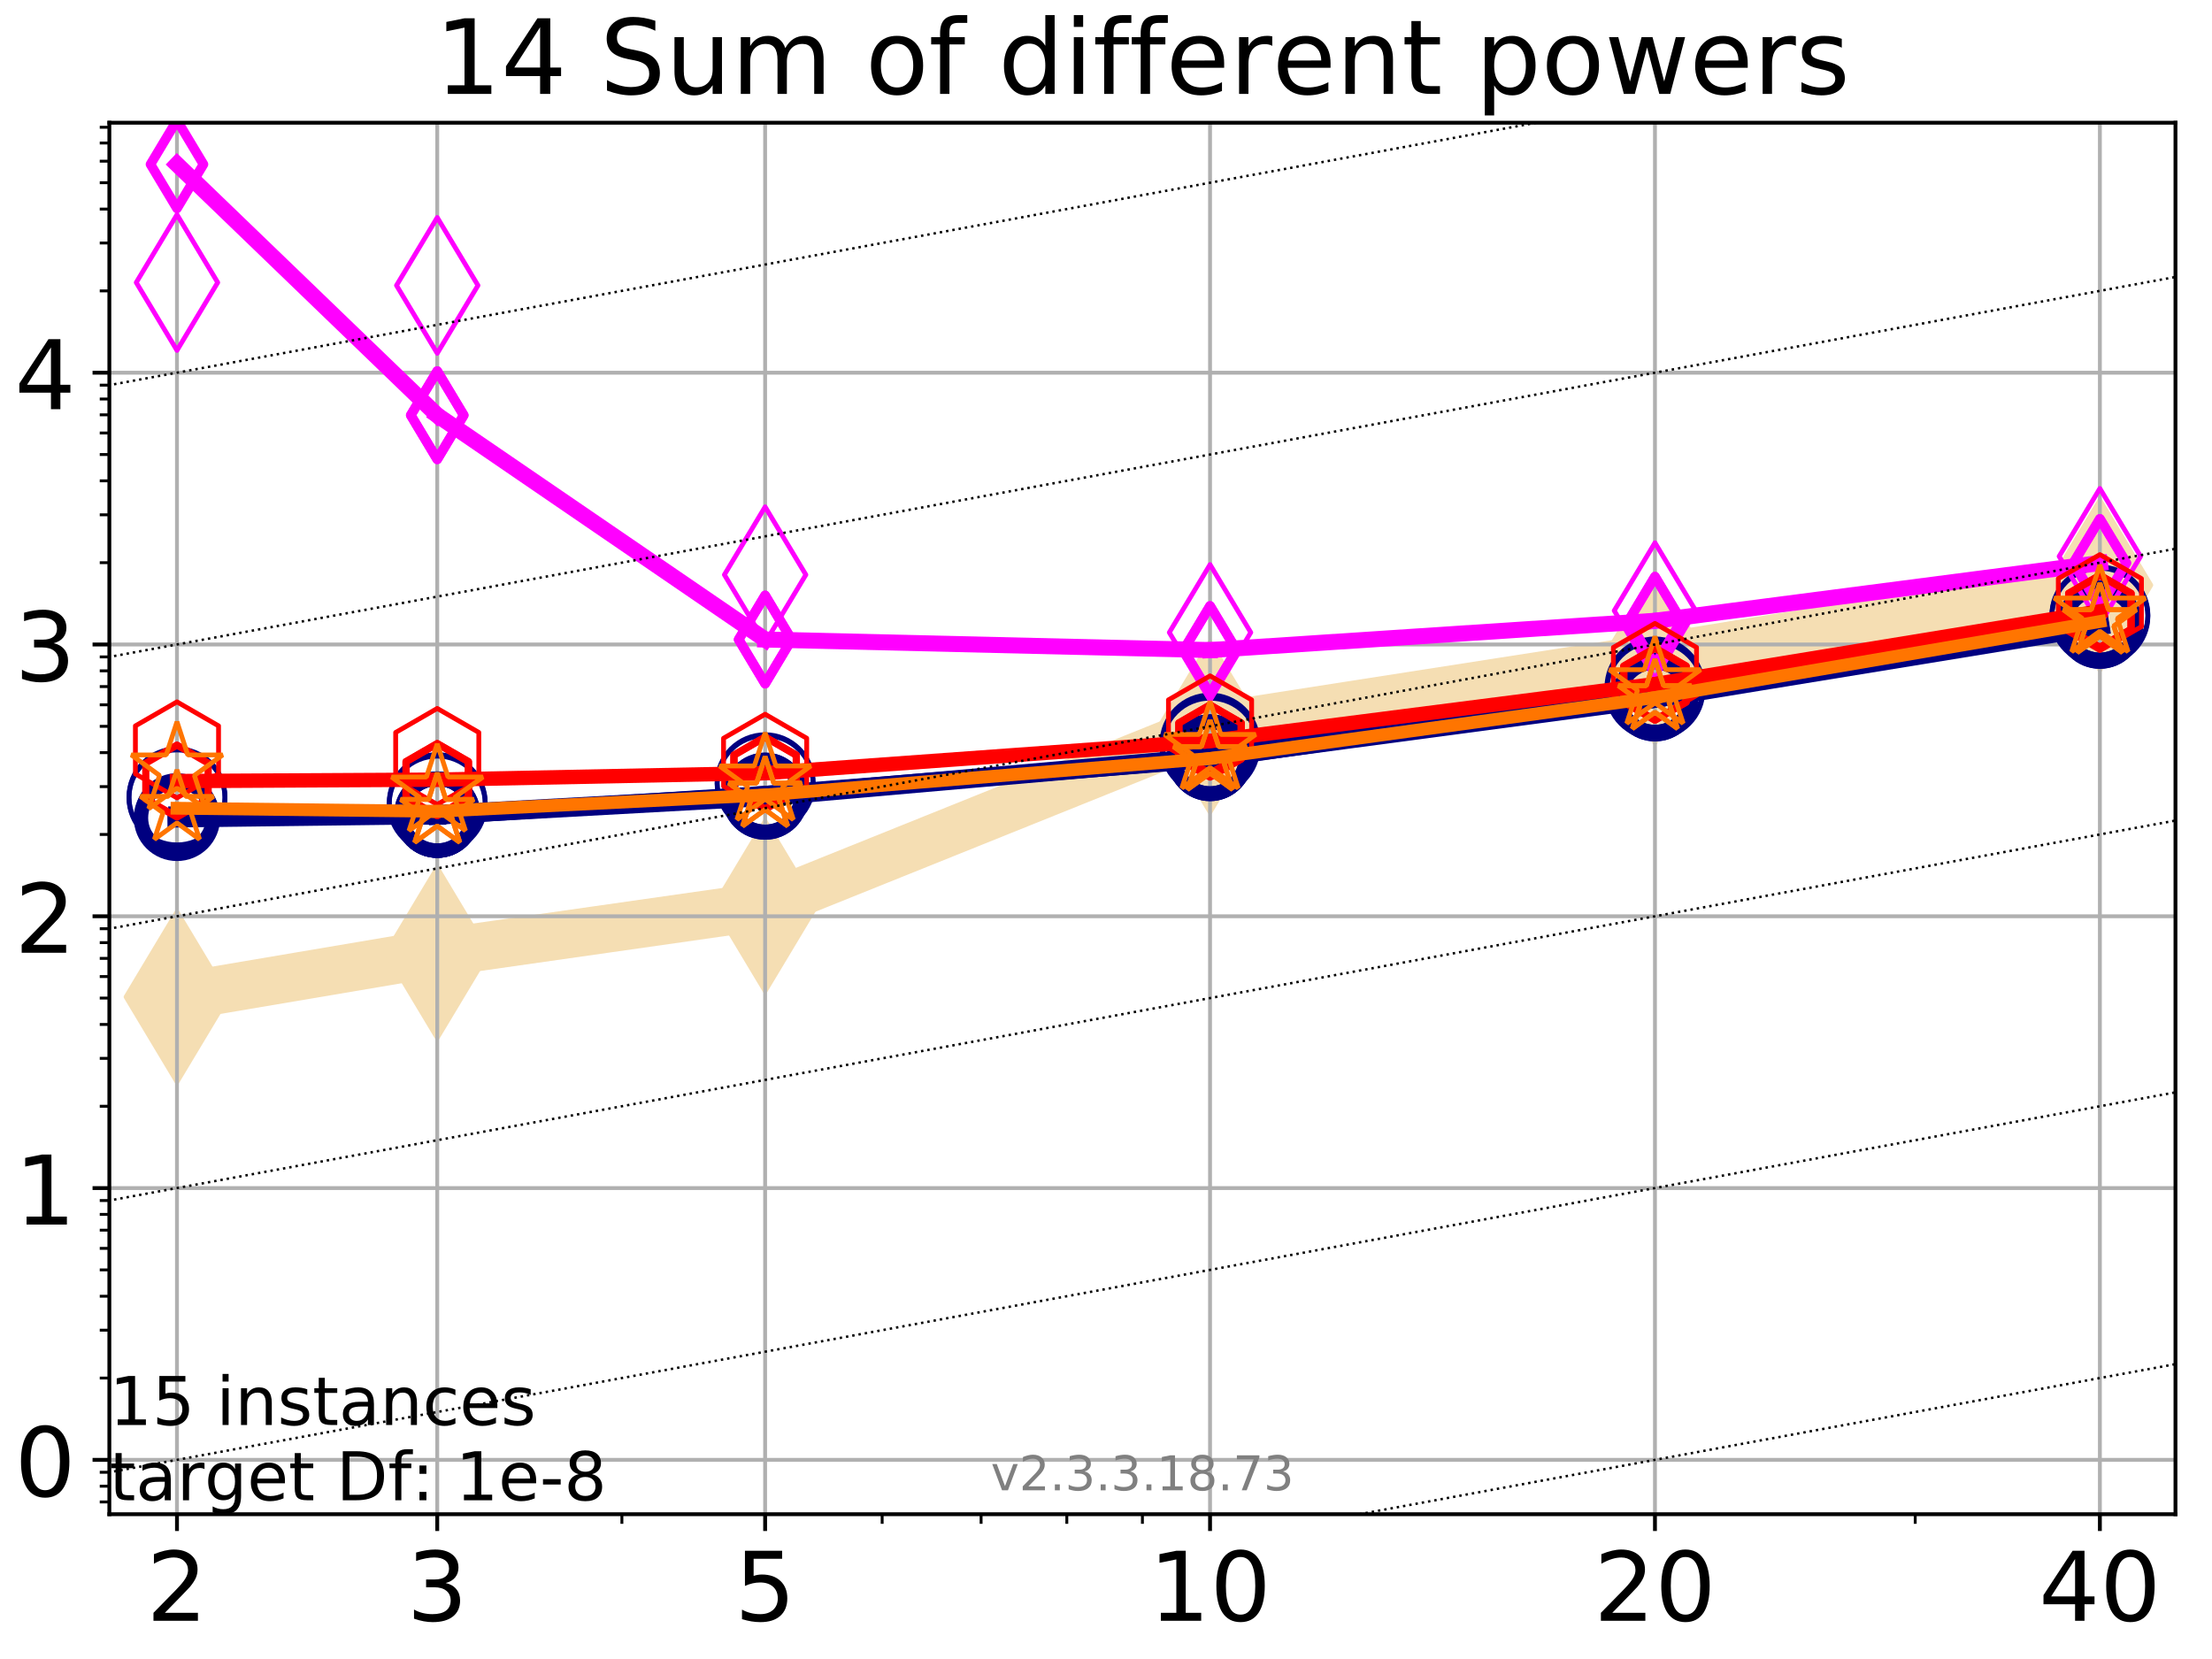 <?xml version="1.0" encoding="utf-8" standalone="no"?>
<!DOCTYPE svg PUBLIC "-//W3C//DTD SVG 1.1//EN"
  "http://www.w3.org/Graphics/SVG/1.1/DTD/svg11.dtd">
<!-- Created with matplotlib (https://matplotlib.org/) -->
<svg height="345.6pt" version="1.1" viewBox="0 0 460.8 345.6" width="460.8pt" xmlns="http://www.w3.org/2000/svg" xmlns:xlink="http://www.w3.org/1999/xlink">
 <defs>
  <style type="text/css">
*{stroke-linecap:butt;stroke-linejoin:round;}
  </style>
 </defs>
 <g id="figure_1">
  <g id="patch_1">
   <path d="M 0 345.6 
L 460.8 345.6 
L 460.8 0 
L 0 0 
z
" style="fill:#ffffff;"/>
  </g>
  <g id="axes_1">
   <g id="patch_2">
    <path d="M 22.78 315.44 
L 453.192 315.44 
L 453.192 25.56 
L 22.78 25.56 
z
" style="fill:#ffffff;"/>
   </g>
   <g id="line2d_1">
    <path clip-path="url(#p50cc700bf5)" d="M 36.868 207.677 
L 91.085 198.504 
L 159.39 188.759 
L 252.074 151.47 
L 344.758 137.028 
L 437.443 121.896 
" style="fill:none;stroke:#f5deb3;stroke-linecap:square;stroke-width:10;"/>
    <defs>
     <path d="M -0 17.678 
L 10.607 0 
L 0 -17.678 
L -10.607 -0 
z
" id="mb5bc9624ff" style="stroke:#f5deb3;stroke-linejoin:miter;"/>
    </defs>
    <g clip-path="url(#p50cc700bf5)">
     <use style="fill:#f5deb3;stroke:#f5deb3;stroke-linejoin:miter;" x="36.868" xlink:href="#mb5bc9624ff" y="207.677"/>
     <use style="fill:#f5deb3;stroke:#f5deb3;stroke-linejoin:miter;" x="91.085" xlink:href="#mb5bc9624ff" y="198.504"/>
     <use style="fill:#f5deb3;stroke:#f5deb3;stroke-linejoin:miter;" x="159.39" xlink:href="#mb5bc9624ff" y="188.759"/>
     <use style="fill:#f5deb3;stroke:#f5deb3;stroke-linejoin:miter;" x="252.074" xlink:href="#mb5bc9624ff" y="151.47"/>
     <use style="fill:#f5deb3;stroke:#f5deb3;stroke-linejoin:miter;" x="344.758" xlink:href="#mb5bc9624ff" y="137.028"/>
     <use style="fill:#f5deb3;stroke:#f5deb3;stroke-linejoin:miter;" x="437.443" xlink:href="#mb5bc9624ff" y="121.896"/>
    </g>
   </g>
   <g id="matplotlib.axis_1">
    <g id="xtick_1">
     <g id="line2d_2">
      <path clip-path="url(#p50cc700bf5)" d="M 36.868 315.44 
L 36.868 25.56 
" style="fill:none;stroke:#b0b0b0;stroke-linecap:square;stroke-width:0.8;"/>
     </g>
     <g id="line2d_3">
      <defs>
       <path d="M 0 0 
L 0 3.5 
" id="mca347fde89" style="stroke:#000000;stroke-width:0.8;"/>
      </defs>
      <g>
       <use style="stroke:#000000;stroke-width:0.8;" x="36.868" xlink:href="#mca347fde89" y="315.44"/>
      </g>
     </g>
     <g id="text_1">
      <!-- 2 -->
      <defs>
       <path d="M 19.188 8.297 
L 53.609 8.297 
L 53.609 0 
L 7.328 0 
L 7.328 8.297 
Q 12.938 14.109 22.625 23.891 
Q 32.328 33.688 34.812 36.531 
Q 39.547 41.844 41.422 45.531 
Q 43.312 49.219 43.312 52.781 
Q 43.312 58.594 39.234 62.25 
Q 35.156 65.922 28.609 65.922 
Q 23.969 65.922 18.812 64.312 
Q 13.672 62.703 7.812 59.422 
L 7.812 69.391 
Q 13.766 71.781 18.938 73 
Q 24.125 74.219 28.422 74.219 
Q 39.75 74.219 46.484 68.547 
Q 53.219 62.891 53.219 53.422 
Q 53.219 48.922 51.531 44.891 
Q 49.859 40.875 45.406 35.406 
Q 44.188 33.984 37.641 27.219 
Q 31.109 20.453 19.188 8.297 
z
" id="DejaVuSans-50"/>
      </defs>
      <g transform="translate(30.506 337.637)scale(0.2 -0.2)">
       <use xlink:href="#DejaVuSans-50"/>
      </g>
     </g>
    </g>
    <g id="xtick_2">
     <g id="line2d_4">
      <path clip-path="url(#p50cc700bf5)" d="M 91.085 315.44 
L 91.085 25.56 
" style="fill:none;stroke:#b0b0b0;stroke-linecap:square;stroke-width:0.8;"/>
     </g>
     <g id="line2d_5">
      <g>
       <use style="stroke:#000000;stroke-width:0.8;" x="91.085" xlink:href="#mca347fde89" y="315.44"/>
      </g>
     </g>
     <g id="text_2">
      <!-- 3 -->
      <defs>
       <path d="M 40.578 39.312 
Q 47.656 37.797 51.625 33 
Q 55.609 28.219 55.609 21.188 
Q 55.609 10.406 48.188 4.484 
Q 40.766 -1.422 27.094 -1.422 
Q 22.516 -1.422 17.656 -0.516 
Q 12.797 0.391 7.625 2.203 
L 7.625 11.719 
Q 11.719 9.328 16.594 8.109 
Q 21.484 6.891 26.812 6.891 
Q 36.078 6.891 40.938 10.547 
Q 45.797 14.203 45.797 21.188 
Q 45.797 27.641 41.281 31.266 
Q 36.766 34.906 28.719 34.906 
L 20.219 34.906 
L 20.219 43.016 
L 29.109 43.016 
Q 36.375 43.016 40.234 45.922 
Q 44.094 48.828 44.094 54.297 
Q 44.094 59.906 40.109 62.906 
Q 36.141 65.922 28.719 65.922 
Q 24.656 65.922 20.016 65.031 
Q 15.375 64.156 9.812 62.312 
L 9.812 71.094 
Q 15.438 72.656 20.344 73.438 
Q 25.25 74.219 29.594 74.219 
Q 40.828 74.219 47.359 69.109 
Q 53.906 64.016 53.906 55.328 
Q 53.906 49.266 50.438 45.094 
Q 46.969 40.922 40.578 39.312 
z
" id="DejaVuSans-51"/>
      </defs>
      <g transform="translate(84.723 337.637)scale(0.2 -0.2)">
       <use xlink:href="#DejaVuSans-51"/>
      </g>
     </g>
    </g>
    <g id="xtick_3">
     <g id="line2d_6">
      <path clip-path="url(#p50cc700bf5)" d="M 159.39 315.44 
L 159.39 25.56 
" style="fill:none;stroke:#b0b0b0;stroke-linecap:square;stroke-width:0.8;"/>
     </g>
     <g id="line2d_7">
      <g>
       <use style="stroke:#000000;stroke-width:0.8;" x="159.39" xlink:href="#mca347fde89" y="315.44"/>
      </g>
     </g>
     <g id="text_3">
      <!-- 5 -->
      <defs>
       <path d="M 10.797 72.906 
L 49.516 72.906 
L 49.516 64.594 
L 19.828 64.594 
L 19.828 46.734 
Q 21.969 47.469 24.109 47.828 
Q 26.266 48.188 28.422 48.188 
Q 40.625 48.188 47.75 41.5 
Q 54.891 34.812 54.891 23.391 
Q 54.891 11.625 47.562 5.094 
Q 40.234 -1.422 26.906 -1.422 
Q 22.312 -1.422 17.547 -0.641 
Q 12.797 0.141 7.719 1.703 
L 7.719 11.625 
Q 12.109 9.234 16.797 8.062 
Q 21.484 6.891 26.703 6.891 
Q 35.156 6.891 40.078 11.328 
Q 45.016 15.766 45.016 23.391 
Q 45.016 31 40.078 35.438 
Q 35.156 39.891 26.703 39.891 
Q 22.75 39.891 18.812 39.016 
Q 14.891 38.141 10.797 36.281 
z
" id="DejaVuSans-53"/>
      </defs>
      <g transform="translate(153.028 337.637)scale(0.2 -0.2)">
       <use xlink:href="#DejaVuSans-53"/>
      </g>
     </g>
    </g>
    <g id="xtick_4">
     <g id="line2d_8">
      <path clip-path="url(#p50cc700bf5)" d="M 252.074 315.44 
L 252.074 25.56 
" style="fill:none;stroke:#b0b0b0;stroke-linecap:square;stroke-width:0.8;"/>
     </g>
     <g id="line2d_9">
      <g>
       <use style="stroke:#000000;stroke-width:0.8;" x="252.074" xlink:href="#mca347fde89" y="315.44"/>
      </g>
     </g>
     <g id="text_4">
      <!-- 10 -->
      <defs>
       <path d="M 12.406 8.297 
L 28.516 8.297 
L 28.516 63.922 
L 10.984 60.406 
L 10.984 69.391 
L 28.422 72.906 
L 38.281 72.906 
L 38.281 8.297 
L 54.391 8.297 
L 54.391 0 
L 12.406 0 
z
" id="DejaVuSans-49"/>
       <path d="M 31.781 66.406 
Q 24.172 66.406 20.328 58.906 
Q 16.5 51.422 16.5 36.375 
Q 16.5 21.391 20.328 13.891 
Q 24.172 6.391 31.781 6.391 
Q 39.453 6.391 43.281 13.891 
Q 47.125 21.391 47.125 36.375 
Q 47.125 51.422 43.281 58.906 
Q 39.453 66.406 31.781 66.406 
z
M 31.781 74.219 
Q 44.047 74.219 50.516 64.516 
Q 56.984 54.828 56.984 36.375 
Q 56.984 17.969 50.516 8.266 
Q 44.047 -1.422 31.781 -1.422 
Q 19.531 -1.422 13.062 8.266 
Q 6.594 17.969 6.594 36.375 
Q 6.594 54.828 13.062 64.516 
Q 19.531 74.219 31.781 74.219 
z
" id="DejaVuSans-48"/>
      </defs>
      <g transform="translate(239.349 337.637)scale(0.2 -0.2)">
       <use xlink:href="#DejaVuSans-49"/>
       <use x="63.623" xlink:href="#DejaVuSans-48"/>
      </g>
     </g>
    </g>
    <g id="xtick_5">
     <g id="line2d_10">
      <path clip-path="url(#p50cc700bf5)" d="M 344.758 315.44 
L 344.758 25.56 
" style="fill:none;stroke:#b0b0b0;stroke-linecap:square;stroke-width:0.8;"/>
     </g>
     <g id="line2d_11">
      <g>
       <use style="stroke:#000000;stroke-width:0.8;" x="344.758" xlink:href="#mca347fde89" y="315.44"/>
      </g>
     </g>
     <g id="text_5">
      <!-- 20 -->
      <g transform="translate(332.033 337.637)scale(0.2 -0.2)">
       <use xlink:href="#DejaVuSans-50"/>
       <use x="63.623" xlink:href="#DejaVuSans-48"/>
      </g>
     </g>
    </g>
    <g id="xtick_6">
     <g id="line2d_12">
      <path clip-path="url(#p50cc700bf5)" d="M 437.443 315.44 
L 437.443 25.56 
" style="fill:none;stroke:#b0b0b0;stroke-linecap:square;stroke-width:0.8;"/>
     </g>
     <g id="line2d_13">
      <g>
       <use style="stroke:#000000;stroke-width:0.8;" x="437.443" xlink:href="#mca347fde89" y="315.44"/>
      </g>
     </g>
     <g id="text_6">
      <!-- 40 -->
      <defs>
       <path d="M 37.797 64.312 
L 12.891 25.391 
L 37.797 25.391 
z
M 35.203 72.906 
L 47.609 72.906 
L 47.609 25.391 
L 58.016 25.391 
L 58.016 17.188 
L 47.609 17.188 
L 47.609 0 
L 37.797 0 
L 37.797 17.188 
L 4.891 17.188 
L 4.891 26.703 
z
" id="DejaVuSans-52"/>
      </defs>
      <g transform="translate(424.718 337.637)scale(0.2 -0.2)">
       <use xlink:href="#DejaVuSans-52"/>
       <use x="63.623" xlink:href="#DejaVuSans-48"/>
      </g>
     </g>
    </g>
    <g id="xtick_7">
     <g id="line2d_14">
      <defs>
       <path d="M 0 0 
L 0 2 
" id="m8f36ba0151" style="stroke:#000000;stroke-width:0.6;"/>
      </defs>
      <g>
       <use style="stroke:#000000;stroke-width:0.6;" x="129.552" xlink:href="#m8f36ba0151" y="315.44"/>
      </g>
     </g>
    </g>
    <g id="xtick_8">
     <g id="line2d_15">
      <g>
       <use style="stroke:#000000;stroke-width:0.6;" x="183.769" xlink:href="#m8f36ba0151" y="315.44"/>
      </g>
     </g>
    </g>
    <g id="xtick_9">
     <g id="line2d_16">
      <g>
       <use style="stroke:#000000;stroke-width:0.6;" x="204.381" xlink:href="#m8f36ba0151" y="315.44"/>
      </g>
     </g>
    </g>
    <g id="xtick_10">
     <g id="line2d_17">
      <g>
       <use style="stroke:#000000;stroke-width:0.6;" x="222.237" xlink:href="#m8f36ba0151" y="315.44"/>
      </g>
     </g>
    </g>
    <g id="xtick_11">
     <g id="line2d_18">
      <g>
       <use style="stroke:#000000;stroke-width:0.6;" x="237.986" xlink:href="#m8f36ba0151" y="315.44"/>
      </g>
     </g>
    </g>
    <g id="xtick_12">
     <g id="line2d_19">
      <g>
       <use style="stroke:#000000;stroke-width:0.6;" x="398.975" xlink:href="#m8f36ba0151" y="315.44"/>
      </g>
     </g>
    </g>
   </g>
   <g id="matplotlib.axis_2">
    <g id="ytick_1">
     <g id="line2d_20">
      <path clip-path="url(#p50cc700bf5)" d="M 22.78 304.116 
L 453.192 304.116 
" style="fill:none;stroke:#b0b0b0;stroke-linecap:square;stroke-width:0.8;"/>
     </g>
     <g id="line2d_21">
      <defs>
       <path d="M 0 0 
L -3.5 0 
" id="m2c4daee904" style="stroke:#000000;stroke-width:0.8;"/>
      </defs>
      <g>
       <use style="stroke:#000000;stroke-width:0.8;" x="22.78" xlink:href="#m2c4daee904" y="304.116"/>
      </g>
     </g>
     <g id="text_7">
      <!-- 0 -->
      <g transform="translate(3.055 311.715)scale(0.2 -0.2)">
       <use xlink:href="#DejaVuSans-48"/>
      </g>
     </g>
    </g>
    <g id="ytick_2">
     <g id="line2d_22">
      <path clip-path="url(#p50cc700bf5)" d="M 22.78 247.497 
L 453.192 247.497 
" style="fill:none;stroke:#b0b0b0;stroke-linecap:square;stroke-width:0.8;"/>
     </g>
     <g id="line2d_23">
      <g>
       <use style="stroke:#000000;stroke-width:0.8;" x="22.78" xlink:href="#m2c4daee904" y="247.497"/>
      </g>
     </g>
     <g id="text_8">
      <!-- 1 -->
      <g transform="translate(3.055 255.095)scale(0.2 -0.2)">
       <use xlink:href="#DejaVuSans-49"/>
      </g>
     </g>
    </g>
    <g id="ytick_3">
     <g id="line2d_24">
      <path clip-path="url(#p50cc700bf5)" d="M 22.78 190.878 
L 453.192 190.878 
" style="fill:none;stroke:#b0b0b0;stroke-linecap:square;stroke-width:0.8;"/>
     </g>
     <g id="line2d_25">
      <g>
       <use style="stroke:#000000;stroke-width:0.8;" x="22.78" xlink:href="#m2c4daee904" y="190.878"/>
      </g>
     </g>
     <g id="text_9">
      <!-- 2 -->
      <g transform="translate(3.055 198.476)scale(0.2 -0.2)">
       <use xlink:href="#DejaVuSans-50"/>
      </g>
     </g>
    </g>
    <g id="ytick_4">
     <g id="line2d_26">
      <path clip-path="url(#p50cc700bf5)" d="M 22.78 134.259 
L 453.192 134.259 
" style="fill:none;stroke:#b0b0b0;stroke-linecap:square;stroke-width:0.8;"/>
     </g>
     <g id="line2d_27">
      <g>
       <use style="stroke:#000000;stroke-width:0.8;" x="22.78" xlink:href="#m2c4daee904" y="134.259"/>
      </g>
     </g>
     <g id="text_10">
      <!-- 3 -->
      <g transform="translate(3.055 141.857)scale(0.2 -0.2)">
       <use xlink:href="#DejaVuSans-51"/>
      </g>
     </g>
    </g>
    <g id="ytick_5">
     <g id="line2d_28">
      <path clip-path="url(#p50cc700bf5)" d="M 22.78 77.639 
L 453.192 77.639 
" style="fill:none;stroke:#b0b0b0;stroke-linecap:square;stroke-width:0.8;"/>
     </g>
     <g id="line2d_29">
      <g>
       <use style="stroke:#000000;stroke-width:0.8;" x="22.78" xlink:href="#m2c4daee904" y="77.639"/>
      </g>
     </g>
     <g id="text_11">
      <!-- 4 -->
      <g transform="translate(3.055 85.238)scale(0.2 -0.2)">
       <use xlink:href="#DejaVuSans-52"/>
      </g>
     </g>
    </g>
    <g id="ytick_6">
     <g id="line2d_30">
      <defs>
       <path d="M 0 0 
L -2 0 
" id="mecd0423483" style="stroke:#000000;stroke-width:0.6;"/>
      </defs>
      <g>
       <use style="stroke:#000000;stroke-width:0.6;" x="22.78" xlink:href="#mecd0423483" y="312.887"/>
      </g>
     </g>
    </g>
    <g id="ytick_7">
     <g id="line2d_31">
      <g>
       <use style="stroke:#000000;stroke-width:0.6;" x="22.78" xlink:href="#mecd0423483" y="309.603"/>
      </g>
     </g>
    </g>
    <g id="ytick_8">
     <g id="line2d_32">
      <g>
       <use style="stroke:#000000;stroke-width:0.6;" x="22.78" xlink:href="#mecd0423483" y="306.707"/>
      </g>
     </g>
    </g>
    <g id="ytick_9">
     <g id="line2d_33">
      <g>
       <use style="stroke:#000000;stroke-width:0.6;" x="22.78" xlink:href="#mecd0423483" y="287.072"/>
      </g>
     </g>
    </g>
    <g id="ytick_10">
     <g id="line2d_34">
      <g>
       <use style="stroke:#000000;stroke-width:0.6;" x="22.78" xlink:href="#mecd0423483" y="277.102"/>
      </g>
     </g>
    </g>
    <g id="ytick_11">
     <g id="line2d_35">
      <g>
       <use style="stroke:#000000;stroke-width:0.6;" x="22.78" xlink:href="#mecd0423483" y="270.028"/>
      </g>
     </g>
    </g>
    <g id="ytick_12">
     <g id="line2d_36">
      <g>
       <use style="stroke:#000000;stroke-width:0.6;" x="22.78" xlink:href="#mecd0423483" y="264.541"/>
      </g>
     </g>
    </g>
    <g id="ytick_13">
     <g id="line2d_37">
      <g>
       <use style="stroke:#000000;stroke-width:0.6;" x="22.78" xlink:href="#mecd0423483" y="260.058"/>
      </g>
     </g>
    </g>
    <g id="ytick_14">
     <g id="line2d_38">
      <g>
       <use style="stroke:#000000;stroke-width:0.6;" x="22.78" xlink:href="#mecd0423483" y="256.267"/>
      </g>
     </g>
    </g>
    <g id="ytick_15">
     <g id="line2d_39">
      <g>
       <use style="stroke:#000000;stroke-width:0.6;" x="22.78" xlink:href="#mecd0423483" y="252.984"/>
      </g>
     </g>
    </g>
    <g id="ytick_16">
     <g id="line2d_40">
      <g>
       <use style="stroke:#000000;stroke-width:0.6;" x="22.78" xlink:href="#mecd0423483" y="250.088"/>
      </g>
     </g>
    </g>
    <g id="ytick_17">
     <g id="line2d_41">
      <g>
       <use style="stroke:#000000;stroke-width:0.6;" x="22.78" xlink:href="#mecd0423483" y="230.453"/>
      </g>
     </g>
    </g>
    <g id="ytick_18">
     <g id="line2d_42">
      <g>
       <use style="stroke:#000000;stroke-width:0.6;" x="22.78" xlink:href="#mecd0423483" y="220.483"/>
      </g>
     </g>
    </g>
    <g id="ytick_19">
     <g id="line2d_43">
      <g>
       <use style="stroke:#000000;stroke-width:0.6;" x="22.78" xlink:href="#mecd0423483" y="213.409"/>
      </g>
     </g>
    </g>
    <g id="ytick_20">
     <g id="line2d_44">
      <g>
       <use style="stroke:#000000;stroke-width:0.6;" x="22.78" xlink:href="#mecd0423483" y="207.922"/>
      </g>
     </g>
    </g>
    <g id="ytick_21">
     <g id="line2d_45">
      <g>
       <use style="stroke:#000000;stroke-width:0.6;" x="22.78" xlink:href="#mecd0423483" y="203.439"/>
      </g>
     </g>
    </g>
    <g id="ytick_22">
     <g id="line2d_46">
      <g>
       <use style="stroke:#000000;stroke-width:0.6;" x="22.78" xlink:href="#mecd0423483" y="199.648"/>
      </g>
     </g>
    </g>
    <g id="ytick_23">
     <g id="line2d_47">
      <g>
       <use style="stroke:#000000;stroke-width:0.6;" x="22.78" xlink:href="#mecd0423483" y="196.365"/>
      </g>
     </g>
    </g>
    <g id="ytick_24">
     <g id="line2d_48">
      <g>
       <use style="stroke:#000000;stroke-width:0.6;" x="22.78" xlink:href="#mecd0423483" y="193.469"/>
      </g>
     </g>
    </g>
    <g id="ytick_25">
     <g id="line2d_49">
      <g>
       <use style="stroke:#000000;stroke-width:0.6;" x="22.78" xlink:href="#mecd0423483" y="173.834"/>
      </g>
     </g>
    </g>
    <g id="ytick_26">
     <g id="line2d_50">
      <g>
       <use style="stroke:#000000;stroke-width:0.6;" x="22.78" xlink:href="#mecd0423483" y="163.864"/>
      </g>
     </g>
    </g>
    <g id="ytick_27">
     <g id="line2d_51">
      <g>
       <use style="stroke:#000000;stroke-width:0.6;" x="22.78" xlink:href="#mecd0423483" y="156.79"/>
      </g>
     </g>
    </g>
    <g id="ytick_28">
     <g id="line2d_52">
      <g>
       <use style="stroke:#000000;stroke-width:0.6;" x="22.78" xlink:href="#mecd0423483" y="151.303"/>
      </g>
     </g>
    </g>
    <g id="ytick_29">
     <g id="line2d_53">
      <g>
       <use style="stroke:#000000;stroke-width:0.6;" x="22.78" xlink:href="#mecd0423483" y="146.82"/>
      </g>
     </g>
    </g>
    <g id="ytick_30">
     <g id="line2d_54">
      <g>
       <use style="stroke:#000000;stroke-width:0.6;" x="22.78" xlink:href="#mecd0423483" y="143.029"/>
      </g>
     </g>
    </g>
    <g id="ytick_31">
     <g id="line2d_55">
      <g>
       <use style="stroke:#000000;stroke-width:0.6;" x="22.78" xlink:href="#mecd0423483" y="139.746"/>
      </g>
     </g>
    </g>
    <g id="ytick_32">
     <g id="line2d_56">
      <g>
       <use style="stroke:#000000;stroke-width:0.6;" x="22.78" xlink:href="#mecd0423483" y="136.849"/>
      </g>
     </g>
    </g>
    <g id="ytick_33">
     <g id="line2d_57">
      <g>
       <use style="stroke:#000000;stroke-width:0.6;" x="22.78" xlink:href="#mecd0423483" y="117.215"/>
      </g>
     </g>
    </g>
    <g id="ytick_34">
     <g id="line2d_58">
      <g>
       <use style="stroke:#000000;stroke-width:0.6;" x="22.78" xlink:href="#mecd0423483" y="107.244"/>
      </g>
     </g>
    </g>
    <g id="ytick_35">
     <g id="line2d_59">
      <g>
       <use style="stroke:#000000;stroke-width:0.6;" x="22.78" xlink:href="#mecd0423483" y="100.17"/>
      </g>
     </g>
    </g>
    <g id="ytick_36">
     <g id="line2d_60">
      <g>
       <use style="stroke:#000000;stroke-width:0.6;" x="22.78" xlink:href="#mecd0423483" y="94.684"/>
      </g>
     </g>
    </g>
    <g id="ytick_37">
     <g id="line2d_61">
      <g>
       <use style="stroke:#000000;stroke-width:0.6;" x="22.78" xlink:href="#mecd0423483" y="90.2"/>
      </g>
     </g>
    </g>
    <g id="ytick_38">
     <g id="line2d_62">
      <g>
       <use style="stroke:#000000;stroke-width:0.6;" x="22.78" xlink:href="#mecd0423483" y="86.41"/>
      </g>
     </g>
    </g>
    <g id="ytick_39">
     <g id="line2d_63">
      <g>
       <use style="stroke:#000000;stroke-width:0.6;" x="22.78" xlink:href="#mecd0423483" y="83.126"/>
      </g>
     </g>
    </g>
    <g id="ytick_40">
     <g id="line2d_64">
      <g>
       <use style="stroke:#000000;stroke-width:0.6;" x="22.78" xlink:href="#mecd0423483" y="80.23"/>
      </g>
     </g>
    </g>
    <g id="ytick_41">
     <g id="line2d_65">
      <g>
       <use style="stroke:#000000;stroke-width:0.6;" x="22.78" xlink:href="#mecd0423483" y="60.595"/>
      </g>
     </g>
    </g>
    <g id="ytick_42">
     <g id="line2d_66">
      <g>
       <use style="stroke:#000000;stroke-width:0.6;" x="22.78" xlink:href="#mecd0423483" y="50.625"/>
      </g>
     </g>
    </g>
    <g id="ytick_43">
     <g id="line2d_67">
      <g>
       <use style="stroke:#000000;stroke-width:0.6;" x="22.78" xlink:href="#mecd0423483" y="43.551"/>
      </g>
     </g>
    </g>
    <g id="ytick_44">
     <g id="line2d_68">
      <g>
       <use style="stroke:#000000;stroke-width:0.6;" x="22.78" xlink:href="#mecd0423483" y="38.064"/>
      </g>
     </g>
    </g>
    <g id="ytick_45">
     <g id="line2d_69">
      <g>
       <use style="stroke:#000000;stroke-width:0.6;" x="22.78" xlink:href="#mecd0423483" y="33.581"/>
      </g>
     </g>
    </g>
    <g id="ytick_46">
     <g id="line2d_70">
      <g>
       <use style="stroke:#000000;stroke-width:0.6;" x="22.78" xlink:href="#mecd0423483" y="29.791"/>
      </g>
     </g>
    </g>
    <g id="ytick_47">
     <g id="line2d_71">
      <g>
       <use style="stroke:#000000;stroke-width:0.6;" x="22.78" xlink:href="#mecd0423483" y="26.507"/>
      </g>
     </g>
    </g>
   </g>
   <g id="line2d_72">
    <path clip-path="url(#p50cc700bf5)" d="M 36.868 170.372 
L 91.085 169.697 
" style="fill:none;stroke:#000080;stroke-linecap:square;stroke-width:4;"/>
    <defs>
     <path d="M 0 7.5 
C 1.989 7.5 3.897 6.71 5.303 5.303 
C 6.71 3.897 7.5 1.989 7.5 0 
C 7.5 -1.989 6.71 -3.897 5.303 -5.303 
C 3.897 -6.71 1.989 -7.5 0 -7.5 
C -1.989 -7.5 -3.897 -6.71 -5.303 -5.303 
C -6.71 -3.897 -7.5 -1.989 -7.5 0 
C -7.5 1.989 -6.71 3.897 -5.303 5.303 
C -3.897 6.71 -1.989 7.5 0 7.5 
z
" id="md5493664d5" style="stroke:#000080;stroke-width:3;"/>
    </defs>
    <g clip-path="url(#p50cc700bf5)">
     <use style="fill-opacity:0;stroke:#000080;stroke-width:3;" x="36.868" xlink:href="#md5493664d5" y="170.372"/>
     <use style="fill-opacity:0;stroke:#000080;stroke-width:3;" x="91.085" xlink:href="#md5493664d5" y="169.697"/>
    </g>
   </g>
   <g id="line2d_73">
    <path clip-path="url(#p50cc700bf5)" d="M 91.085 169.697 
L 159.39 165.928 
" style="fill:none;stroke:#000080;stroke-linecap:square;stroke-width:4;"/>
    <g clip-path="url(#p50cc700bf5)">
     <use style="fill-opacity:0;stroke:#000080;stroke-width:3;" x="91.085" xlink:href="#md5493664d5" y="169.697"/>
     <use style="fill-opacity:0;stroke:#000080;stroke-width:3;" x="159.39" xlink:href="#md5493664d5" y="165.928"/>
    </g>
   </g>
   <g id="line2d_74">
    <path clip-path="url(#p50cc700bf5)" d="M 159.39 165.928 
L 252.074 157.8 
" style="fill:none;stroke:#000080;stroke-linecap:square;stroke-width:4;"/>
    <g clip-path="url(#p50cc700bf5)">
     <use style="fill-opacity:0;stroke:#000080;stroke-width:3;" x="159.39" xlink:href="#md5493664d5" y="165.928"/>
     <use style="fill-opacity:0;stroke:#000080;stroke-width:3;" x="252.074" xlink:href="#md5493664d5" y="157.8"/>
    </g>
   </g>
   <g id="line2d_75">
    <path clip-path="url(#p50cc700bf5)" d="M 252.074 157.8 
L 344.758 145.446 
" style="fill:none;stroke:#000080;stroke-linecap:square;stroke-width:4;"/>
    <g clip-path="url(#p50cc700bf5)">
     <use style="fill-opacity:0;stroke:#000080;stroke-width:3;" x="252.074" xlink:href="#md5493664d5" y="157.8"/>
     <use style="fill-opacity:0;stroke:#000080;stroke-width:3;" x="344.758" xlink:href="#md5493664d5" y="145.446"/>
    </g>
   </g>
   <g id="line2d_76">
    <path clip-path="url(#p50cc700bf5)" d="M 344.758 145.446 
L 437.443 130.324 
" style="fill:none;stroke:#000080;stroke-linecap:square;stroke-width:4;"/>
    <g clip-path="url(#p50cc700bf5)">
     <use style="fill-opacity:0;stroke:#000080;stroke-width:3;" x="344.758" xlink:href="#md5493664d5" y="145.446"/>
     <use style="fill-opacity:0;stroke:#000080;stroke-width:3;" x="437.443" xlink:href="#md5493664d5" y="130.324"/>
    </g>
   </g>
   <g id="line2d_77">
    <path clip-path="url(#p50cc700bf5)" d="M 437.443 130.324 
" style="fill:none;stroke:#000080;stroke-linecap:square;stroke-width:4;"/>
    <g clip-path="url(#p50cc700bf5)">
     <use style="fill-opacity:0;stroke:#000080;stroke-width:3;" x="437.443" xlink:href="#md5493664d5" y="130.324"/>
    </g>
   </g>
   <g id="line2d_78"/>
   <g id="line2d_79">
    <defs>
     <path d="M 0 10 
C 2.652 10 5.196 8.946 7.071 7.071 
C 8.946 5.196 10 2.652 10 0 
C 10 -2.652 8.946 -5.196 7.071 -7.071 
C 5.196 -8.946 2.652 -10 0 -10 
C -2.652 -10 -5.196 -8.946 -7.071 -7.071 
C -8.946 -5.196 -10 -2.652 -10 0 
C -10 2.652 -8.946 5.196 -7.071 7.071 
C -5.196 8.946 -2.652 10 0 10 
z
" id="ma757525654" style="stroke:#000080;"/>
    </defs>
    <g clip-path="url(#p50cc700bf5)">
     <use style="fill-opacity:0;stroke:#000080;" x="36.868" xlink:href="#ma757525654" y="166.228"/>
     <use style="fill-opacity:0;stroke:#000080;" x="91.085" xlink:href="#ma757525654" y="167.509"/>
     <use style="fill-opacity:0;stroke:#000080;" x="159.39" xlink:href="#ma757525654" y="163.248"/>
     <use style="fill-opacity:0;stroke:#000080;" x="252.074" xlink:href="#ma757525654" y="154.789"/>
     <use style="fill-opacity:0;stroke:#000080;" x="344.758" xlink:href="#ma757525654" y="143.698"/>
     <use style="fill-opacity:0;stroke:#000080;" x="437.443" xlink:href="#ma757525654" y="128.116"/>
    </g>
   </g>
   <g id="line2d_80">
    <path clip-path="url(#p50cc700bf5)" d="M 36.868 169.826 
L 91.085 169.975 
" style="fill:none;stroke:#000080;stroke-linecap:square;stroke-width:3.667;"/>
    <defs>
     <path d="M 0 7.5 
C 1.989 7.5 3.897 6.71 5.303 5.303 
C 6.71 3.897 7.5 1.989 7.5 0 
C 7.5 -1.989 6.71 -3.897 5.303 -5.303 
C 3.897 -6.71 1.989 -7.5 0 -7.5 
C -1.989 -7.5 -3.897 -6.71 -5.303 -5.303 
C -6.71 -3.897 -7.5 -1.989 -7.5 0 
C -7.5 1.989 -6.71 3.897 -5.303 5.303 
C -3.897 6.71 -1.989 7.5 0 7.5 
z
" id="m78962afe6f" style="stroke:#000080;stroke-width:2.5;"/>
    </defs>
    <g clip-path="url(#p50cc700bf5)">
     <use style="fill-opacity:0;stroke:#000080;stroke-width:2.5;" x="36.868" xlink:href="#m78962afe6f" y="169.826"/>
     <use style="fill-opacity:0;stroke:#000080;stroke-width:2.5;" x="91.085" xlink:href="#m78962afe6f" y="169.975"/>
    </g>
   </g>
   <g id="line2d_81">
    <path clip-path="url(#p50cc700bf5)" d="M 91.085 169.975 
L 159.39 165.538 
" style="fill:none;stroke:#000080;stroke-linecap:square;stroke-width:3.667;"/>
    <g clip-path="url(#p50cc700bf5)">
     <use style="fill-opacity:0;stroke:#000080;stroke-width:2.5;" x="91.085" xlink:href="#m78962afe6f" y="169.975"/>
     <use style="fill-opacity:0;stroke:#000080;stroke-width:2.5;" x="159.39" xlink:href="#m78962afe6f" y="165.538"/>
    </g>
   </g>
   <g id="line2d_82">
    <path clip-path="url(#p50cc700bf5)" d="M 159.39 165.538 
L 252.074 158.143 
" style="fill:none;stroke:#000080;stroke-linecap:square;stroke-width:3.667;"/>
    <g clip-path="url(#p50cc700bf5)">
     <use style="fill-opacity:0;stroke:#000080;stroke-width:2.5;" x="159.39" xlink:href="#m78962afe6f" y="165.538"/>
     <use style="fill-opacity:0;stroke:#000080;stroke-width:2.5;" x="252.074" xlink:href="#m78962afe6f" y="158.143"/>
    </g>
   </g>
   <g id="line2d_83">
    <path clip-path="url(#p50cc700bf5)" d="M 252.074 158.143 
L 344.758 144.744 
" style="fill:none;stroke:#000080;stroke-linecap:square;stroke-width:3.667;"/>
    <g clip-path="url(#p50cc700bf5)">
     <use style="fill-opacity:0;stroke:#000080;stroke-width:2.5;" x="252.074" xlink:href="#m78962afe6f" y="158.143"/>
     <use style="fill-opacity:0;stroke:#000080;stroke-width:2.5;" x="344.758" xlink:href="#m78962afe6f" y="144.744"/>
    </g>
   </g>
   <g id="line2d_84">
    <path clip-path="url(#p50cc700bf5)" d="M 344.758 144.744 
L 437.443 129.699 
" style="fill:none;stroke:#000080;stroke-linecap:square;stroke-width:3.667;"/>
    <g clip-path="url(#p50cc700bf5)">
     <use style="fill-opacity:0;stroke:#000080;stroke-width:2.5;" x="344.758" xlink:href="#m78962afe6f" y="144.744"/>
     <use style="fill-opacity:0;stroke:#000080;stroke-width:2.5;" x="437.443" xlink:href="#m78962afe6f" y="129.699"/>
    </g>
   </g>
   <g id="line2d_85">
    <path clip-path="url(#p50cc700bf5)" d="M 437.443 129.699 
" style="fill:none;stroke:#000080;stroke-linecap:square;stroke-width:3.667;"/>
    <g clip-path="url(#p50cc700bf5)">
     <use style="fill-opacity:0;stroke:#000080;stroke-width:2.5;" x="437.443" xlink:href="#m78962afe6f" y="129.699"/>
    </g>
   </g>
   <g id="line2d_86"/>
   <g id="line2d_87">
    <g clip-path="url(#p50cc700bf5)">
     <use style="fill-opacity:0;stroke:#000080;" x="36.868" xlink:href="#ma757525654" y="166.003"/>
     <use style="fill-opacity:0;stroke:#000080;" x="91.085" xlink:href="#ma757525654" y="167.194"/>
     <use style="fill-opacity:0;stroke:#000080;" x="159.39" xlink:href="#ma757525654" y="163.057"/>
     <use style="fill-opacity:0;stroke:#000080;" x="252.074" xlink:href="#ma757525654" y="155.444"/>
     <use style="fill-opacity:0;stroke:#000080;" x="344.758" xlink:href="#ma757525654" y="143.098"/>
     <use style="fill-opacity:0;stroke:#000080;" x="437.443" xlink:href="#ma757525654" y="128.366"/>
    </g>
   </g>
   <g id="line2d_88">
    <path clip-path="url(#p50cc700bf5)" d="M 36.868 34.232 
L 91.085 86.497 
" style="fill:none;stroke:#ff00ff;stroke-linecap:square;stroke-width:3.333;"/>
    <defs>
     <path d="M -0 9.192 
L 5.515 0 
L 0 -9.192 
L -5.515 -0 
z
" id="mdf157ce4e5" style="stroke:#ff00ff;stroke-linejoin:miter;stroke-width:2;"/>
    </defs>
    <g clip-path="url(#p50cc700bf5)">
     <use style="fill-opacity:0;stroke:#ff00ff;stroke-linejoin:miter;stroke-width:2;" x="36.868" xlink:href="#mdf157ce4e5" y="34.232"/>
     <use style="fill-opacity:0;stroke:#ff00ff;stroke-linejoin:miter;stroke-width:2;" x="91.085" xlink:href="#mdf157ce4e5" y="86.497"/>
    </g>
   </g>
   <g id="line2d_89">
    <path clip-path="url(#p50cc700bf5)" d="M 91.085 86.497 
L 159.39 133.228 
" style="fill:none;stroke:#ff00ff;stroke-linecap:square;stroke-width:3.333;"/>
    <g clip-path="url(#p50cc700bf5)">
     <use style="fill-opacity:0;stroke:#ff00ff;stroke-linejoin:miter;stroke-width:2;" x="91.085" xlink:href="#mdf157ce4e5" y="86.497"/>
     <use style="fill-opacity:0;stroke:#ff00ff;stroke-linejoin:miter;stroke-width:2;" x="159.39" xlink:href="#mdf157ce4e5" y="133.228"/>
    </g>
   </g>
   <g id="line2d_90">
    <path clip-path="url(#p50cc700bf5)" d="M 159.39 133.228 
L 252.074 135.42 
" style="fill:none;stroke:#ff00ff;stroke-linecap:square;stroke-width:3.333;"/>
    <g clip-path="url(#p50cc700bf5)">
     <use style="fill-opacity:0;stroke:#ff00ff;stroke-linejoin:miter;stroke-width:2;" x="159.39" xlink:href="#mdf157ce4e5" y="133.228"/>
     <use style="fill-opacity:0;stroke:#ff00ff;stroke-linejoin:miter;stroke-width:2;" x="252.074" xlink:href="#mdf157ce4e5" y="135.42"/>
    </g>
   </g>
   <g id="line2d_91">
    <path clip-path="url(#p50cc700bf5)" d="M 252.074 135.42 
L 344.758 129.323 
" style="fill:none;stroke:#ff00ff;stroke-linecap:square;stroke-width:3.333;"/>
    <g clip-path="url(#p50cc700bf5)">
     <use style="fill-opacity:0;stroke:#ff00ff;stroke-linejoin:miter;stroke-width:2;" x="252.074" xlink:href="#mdf157ce4e5" y="135.42"/>
     <use style="fill-opacity:0;stroke:#ff00ff;stroke-linejoin:miter;stroke-width:2;" x="344.758" xlink:href="#mdf157ce4e5" y="129.323"/>
    </g>
   </g>
   <g id="line2d_92">
    <path clip-path="url(#p50cc700bf5)" d="M 344.758 129.323 
L 437.443 117.283 
" style="fill:none;stroke:#ff00ff;stroke-linecap:square;stroke-width:3.333;"/>
    <g clip-path="url(#p50cc700bf5)">
     <use style="fill-opacity:0;stroke:#ff00ff;stroke-linejoin:miter;stroke-width:2;" x="344.758" xlink:href="#mdf157ce4e5" y="129.323"/>
     <use style="fill-opacity:0;stroke:#ff00ff;stroke-linejoin:miter;stroke-width:2;" x="437.443" xlink:href="#mdf157ce4e5" y="117.283"/>
    </g>
   </g>
   <g id="line2d_93">
    <path clip-path="url(#p50cc700bf5)" d="M 437.443 117.283 
" style="fill:none;stroke:#ff00ff;stroke-linecap:square;stroke-width:3.333;"/>
    <g clip-path="url(#p50cc700bf5)">
     <use style="fill-opacity:0;stroke:#ff00ff;stroke-linejoin:miter;stroke-width:2;" x="437.443" xlink:href="#mdf157ce4e5" y="117.283"/>
    </g>
   </g>
   <g id="line2d_94"/>
   <g id="line2d_95">
    <defs>
     <path d="M -0 14.142 
L 8.485 0 
L -0 -14.142 
L -8.485 -0 
z
" id="mf191a75f55" style="stroke:#ff00ff;stroke-linejoin:miter;"/>
    </defs>
    <g clip-path="url(#p50cc700bf5)">
     <use style="fill-opacity:0;stroke:#ff00ff;stroke-linejoin:miter;" x="36.868" xlink:href="#mf191a75f55" y="58.851"/>
     <use style="fill-opacity:0;stroke:#ff00ff;stroke-linejoin:miter;" x="91.085" xlink:href="#mf191a75f55" y="59.457"/>
     <use style="fill-opacity:0;stroke:#ff00ff;stroke-linejoin:miter;" x="159.39" xlink:href="#mf191a75f55" y="119.729"/>
     <use style="fill-opacity:0;stroke:#ff00ff;stroke-linejoin:miter;" x="252.074" xlink:href="#mf191a75f55" y="131.755"/>
     <use style="fill-opacity:0;stroke:#ff00ff;stroke-linejoin:miter;" x="344.758" xlink:href="#mf191a75f55" y="127.207"/>
     <use style="fill-opacity:0;stroke:#ff00ff;stroke-linejoin:miter;" x="437.443" xlink:href="#mf191a75f55" y="115.9"/>
    </g>
   </g>
   <g id="line2d_96">
    <path clip-path="url(#p50cc700bf5)" d="M 36.868 162.711 
L 91.085 162.414 
" style="fill:none;stroke:#ff0000;stroke-linecap:square;stroke-width:3;"/>
    <defs>
     <path d="M 0 -7.5 
L -6.495 -3.75 
L -6.495 3.75 
L -0 7.5 
L 6.495 3.75 
L 6.495 -3.75 
z
" id="mbda2b4c18d" style="stroke:#ff0000;stroke-linejoin:miter;stroke-width:1.5;"/>
    </defs>
    <g clip-path="url(#p50cc700bf5)">
     <use style="fill-opacity:0;stroke:#ff0000;stroke-linejoin:miter;stroke-width:1.5;" x="36.868" xlink:href="#mbda2b4c18d" y="162.711"/>
     <use style="fill-opacity:0;stroke:#ff0000;stroke-linejoin:miter;stroke-width:1.5;" x="91.085" xlink:href="#mbda2b4c18d" y="162.414"/>
    </g>
   </g>
   <g id="line2d_97">
    <path clip-path="url(#p50cc700bf5)" d="M 91.085 162.414 
L 159.39 161.05 
" style="fill:none;stroke:#ff0000;stroke-linecap:square;stroke-width:3;"/>
    <g clip-path="url(#p50cc700bf5)">
     <use style="fill-opacity:0;stroke:#ff0000;stroke-linejoin:miter;stroke-width:1.5;" x="91.085" xlink:href="#mbda2b4c18d" y="162.414"/>
     <use style="fill-opacity:0;stroke:#ff0000;stroke-linejoin:miter;stroke-width:1.5;" x="159.39" xlink:href="#mbda2b4c18d" y="161.05"/>
    </g>
   </g>
   <g id="line2d_98">
    <path clip-path="url(#p50cc700bf5)" d="M 159.39 161.05 
L 252.074 154.359 
" style="fill:none;stroke:#ff0000;stroke-linecap:square;stroke-width:3;"/>
    <g clip-path="url(#p50cc700bf5)">
     <use style="fill-opacity:0;stroke:#ff0000;stroke-linejoin:miter;stroke-width:1.5;" x="159.39" xlink:href="#mbda2b4c18d" y="161.05"/>
     <use style="fill-opacity:0;stroke:#ff0000;stroke-linejoin:miter;stroke-width:1.5;" x="252.074" xlink:href="#mbda2b4c18d" y="154.359"/>
    </g>
   </g>
   <g id="line2d_99">
    <path clip-path="url(#p50cc700bf5)" d="M 252.074 154.359 
L 344.758 142.507 
" style="fill:none;stroke:#ff0000;stroke-linecap:square;stroke-width:3;"/>
    <g clip-path="url(#p50cc700bf5)">
     <use style="fill-opacity:0;stroke:#ff0000;stroke-linejoin:miter;stroke-width:1.5;" x="252.074" xlink:href="#mbda2b4c18d" y="154.359"/>
     <use style="fill-opacity:0;stroke:#ff0000;stroke-linejoin:miter;stroke-width:1.5;" x="344.758" xlink:href="#mbda2b4c18d" y="142.507"/>
    </g>
   </g>
   <g id="line2d_100">
    <path clip-path="url(#p50cc700bf5)" d="M 344.758 142.507 
L 437.443 127.352 
" style="fill:none;stroke:#ff0000;stroke-linecap:square;stroke-width:3;"/>
    <g clip-path="url(#p50cc700bf5)">
     <use style="fill-opacity:0;stroke:#ff0000;stroke-linejoin:miter;stroke-width:1.5;" x="344.758" xlink:href="#mbda2b4c18d" y="142.507"/>
     <use style="fill-opacity:0;stroke:#ff0000;stroke-linejoin:miter;stroke-width:1.5;" x="437.443" xlink:href="#mbda2b4c18d" y="127.352"/>
    </g>
   </g>
   <g id="line2d_101">
    <path clip-path="url(#p50cc700bf5)" d="M 437.443 127.352 
" style="fill:none;stroke:#ff0000;stroke-linecap:square;stroke-width:3;"/>
    <g clip-path="url(#p50cc700bf5)">
     <use style="fill-opacity:0;stroke:#ff0000;stroke-linejoin:miter;stroke-width:1.5;" x="437.443" xlink:href="#mbda2b4c18d" y="127.352"/>
    </g>
   </g>
   <g id="line2d_102"/>
   <g id="line2d_103">
    <defs>
     <path d="M 0 -10 
L -8.66 -5 
L -8.66 5 
L -0 10 
L 8.66 5 
L 8.66 -5 
z
" id="m659f91faef" style="stroke:#ff0000;stroke-linejoin:miter;"/>
    </defs>
    <g clip-path="url(#p50cc700bf5)">
     <use style="fill-opacity:0;stroke:#ff0000;stroke-linejoin:miter;" x="36.868" xlink:href="#m659f91faef" y="156.212"/>
     <use style="fill-opacity:0;stroke:#ff0000;stroke-linejoin:miter;" x="91.085" xlink:href="#m659f91faef" y="157.581"/>
     <use style="fill-opacity:0;stroke:#ff0000;stroke-linejoin:miter;" x="159.39" xlink:href="#m659f91faef" y="158.787"/>
     <use style="fill-opacity:0;stroke:#ff0000;stroke-linejoin:miter;" x="252.074" xlink:href="#m659f91faef" y="150.796"/>
     <use style="fill-opacity:0;stroke:#ff0000;stroke-linejoin:miter;" x="344.758" xlink:href="#m659f91faef" y="139.869"/>
     <use style="fill-opacity:0;stroke:#ff0000;stroke-linejoin:miter;" x="437.443" xlink:href="#m659f91faef" y="125.536"/>
    </g>
   </g>
   <g id="line2d_104">
    <path clip-path="url(#p50cc700bf5)" d="M 36.868 168.373 
L 91.085 169.009 
" style="fill:none;stroke:#ff7500;stroke-linecap:square;stroke-width:2.667;"/>
    <defs>
     <path d="M 0 -8 
L -1.796 -2.472 
L -7.608 -2.472 
L -2.906 0.944 
L -4.702 6.472 
L -0 3.056 
L 4.702 6.472 
L 2.906 0.944 
L 7.608 -2.472 
L 1.796 -2.472 
z
" id="m0693c2f5c1" style="stroke:#ff7500;stroke-linejoin:bevel;"/>
    </defs>
    <g clip-path="url(#p50cc700bf5)">
     <use style="fill-opacity:0;stroke:#ff7500;stroke-linejoin:bevel;" x="36.868" xlink:href="#m0693c2f5c1" y="168.373"/>
     <use style="fill-opacity:0;stroke:#ff7500;stroke-linejoin:bevel;" x="91.085" xlink:href="#m0693c2f5c1" y="169.009"/>
    </g>
   </g>
   <g id="line2d_105">
    <path clip-path="url(#p50cc700bf5)" d="M 91.085 169.009 
L 159.39 165.607 
" style="fill:none;stroke:#ff7500;stroke-linecap:square;stroke-width:2.667;"/>
    <g clip-path="url(#p50cc700bf5)">
     <use style="fill-opacity:0;stroke:#ff7500;stroke-linejoin:bevel;" x="91.085" xlink:href="#m0693c2f5c1" y="169.009"/>
     <use style="fill-opacity:0;stroke:#ff7500;stroke-linejoin:bevel;" x="159.39" xlink:href="#m0693c2f5c1" y="165.607"/>
    </g>
   </g>
   <g id="line2d_106">
    <path clip-path="url(#p50cc700bf5)" d="M 159.39 165.607 
L 252.074 158.003 
" style="fill:none;stroke:#ff7500;stroke-linecap:square;stroke-width:2.667;"/>
    <g clip-path="url(#p50cc700bf5)">
     <use style="fill-opacity:0;stroke:#ff7500;stroke-linejoin:bevel;" x="159.39" xlink:href="#m0693c2f5c1" y="165.607"/>
     <use style="fill-opacity:0;stroke:#ff7500;stroke-linejoin:bevel;" x="252.074" xlink:href="#m0693c2f5c1" y="158.003"/>
    </g>
   </g>
   <g id="line2d_107">
    <path clip-path="url(#p50cc700bf5)" d="M 252.074 158.003 
L 344.758 145.312 
" style="fill:none;stroke:#ff7500;stroke-linecap:square;stroke-width:2.667;"/>
    <g clip-path="url(#p50cc700bf5)">
     <use style="fill-opacity:0;stroke:#ff7500;stroke-linejoin:bevel;" x="252.074" xlink:href="#m0693c2f5c1" y="158.003"/>
     <use style="fill-opacity:0;stroke:#ff7500;stroke-linejoin:bevel;" x="344.758" xlink:href="#m0693c2f5c1" y="145.312"/>
    </g>
   </g>
   <g id="line2d_108">
    <path clip-path="url(#p50cc700bf5)" d="M 344.758 145.312 
L 437.443 129.475 
" style="fill:none;stroke:#ff7500;stroke-linecap:square;stroke-width:2.667;"/>
    <g clip-path="url(#p50cc700bf5)">
     <use style="fill-opacity:0;stroke:#ff7500;stroke-linejoin:bevel;" x="344.758" xlink:href="#m0693c2f5c1" y="145.312"/>
     <use style="fill-opacity:0;stroke:#ff7500;stroke-linejoin:bevel;" x="437.443" xlink:href="#m0693c2f5c1" y="129.475"/>
    </g>
   </g>
   <g id="line2d_109">
    <path clip-path="url(#p50cc700bf5)" d="M 437.443 129.475 
" style="fill:none;stroke:#ff7500;stroke-linecap:square;stroke-width:2.667;"/>
    <g clip-path="url(#p50cc700bf5)">
     <use style="fill-opacity:0;stroke:#ff7500;stroke-linejoin:bevel;" x="437.443" xlink:href="#m0693c2f5c1" y="129.475"/>
    </g>
   </g>
   <g id="line2d_110"/>
   <g id="line2d_111">
    <defs>
     <path d="M 0 -10 
L -2.245 -3.09 
L -9.511 -3.09 
L -3.633 1.18 
L -5.878 8.09 
L -0 3.82 
L 5.878 8.09 
L 3.633 1.18 
L 9.511 -3.09 
L 2.245 -3.09 
z
" id="m46c81a3a16" style="stroke:#ff7500;stroke-linejoin:bevel;"/>
    </defs>
    <g clip-path="url(#p50cc700bf5)">
     <use style="fill-opacity:0;stroke:#ff7500;stroke-linejoin:bevel;" x="36.868" xlink:href="#m46c81a3a16" y="160.356"/>
     <use style="fill-opacity:0;stroke:#ff7500;stroke-linejoin:bevel;" x="91.085" xlink:href="#m46c81a3a16" y="164.953"/>
     <use style="fill-opacity:0;stroke:#ff7500;stroke-linejoin:bevel;" x="159.39" xlink:href="#m46c81a3a16" y="162.648"/>
     <use style="fill-opacity:0;stroke:#ff7500;stroke-linejoin:bevel;" x="252.074" xlink:href="#m46c81a3a16" y="156.087"/>
     <use style="fill-opacity:0;stroke:#ff7500;stroke-linejoin:bevel;" x="344.758" xlink:href="#m46c81a3a16" y="142.601"/>
     <use style="fill-opacity:0;stroke:#ff7500;stroke-linejoin:bevel;" x="437.443" xlink:href="#m46c81a3a16" y="127.672"/>
    </g>
   </g>
   <g id="line2d_112"/>
   <g id="line2d_113">
    <path clip-path="url(#p50cc700bf5)" d="M 113.735 346.6 
L 461.8 282.593 
" style="fill:none;stroke:#000000;stroke-dasharray:0.5,0.825;stroke-dashoffset:0;stroke-width:0.5;"/>
   </g>
   <g id="line2d_114">
    <path clip-path="url(#p50cc700bf5)" d="M -1 311.08 
L 461.8 225.974 
" style="fill:none;stroke:#000000;stroke-dasharray:0.5,0.825;stroke-dashoffset:0;stroke-width:0.5;"/>
   </g>
   <g id="line2d_115">
    <path clip-path="url(#p50cc700bf5)" d="M -1 254.461 
L 461.8 169.355 
" style="fill:none;stroke:#000000;stroke-dasharray:0.5,0.825;stroke-dashoffset:0;stroke-width:0.5;"/>
   </g>
   <g id="line2d_116">
    <path clip-path="url(#p50cc700bf5)" d="M -1 197.842 
L 461.8 112.735 
" style="fill:none;stroke:#000000;stroke-dasharray:0.5,0.825;stroke-dashoffset:0;stroke-width:0.5;"/>
   </g>
   <g id="line2d_117">
    <path clip-path="url(#p50cc700bf5)" d="M -1 141.222 
L 461.8 56.116 
" style="fill:none;stroke:#000000;stroke-dasharray:0.5,0.825;stroke-dashoffset:0;stroke-width:0.5;"/>
   </g>
   <g id="line2d_118">
    <path clip-path="url(#p50cc700bf5)" d="M -1 84.603 
L 461.8 -0.503 
" style="fill:none;stroke:#000000;stroke-dasharray:0.5,0.825;stroke-dashoffset:0;stroke-width:0.5;"/>
   </g>
   <g id="line2d_119">
    <path clip-path="url(#p50cc700bf5)" d="M -1 27.984 
L 156.613 -1 
" style="fill:none;stroke:#000000;stroke-dasharray:0.5,0.825;stroke-dashoffset:0;stroke-width:0.5;"/>
   </g>
   <g id="line2d_120">
    <path clip-path="url(#p50cc700bf5)" style="fill:none;stroke:#000000;stroke-dasharray:0.5,0.825;stroke-dashoffset:0;stroke-width:0.5;"/>
   </g>
   <g id="line2d_121">
    <path clip-path="url(#p50cc700bf5)" style="fill:none;stroke:#000000;stroke-dasharray:0.5,0.825;stroke-dashoffset:0;stroke-width:0.5;"/>
   </g>
   <g id="patch_3">
    <path d="M 22.78 315.44 
L 22.78 25.56 
" style="fill:none;stroke:#000000;stroke-linecap:square;stroke-linejoin:miter;stroke-width:0.8;"/>
   </g>
   <g id="patch_4">
    <path d="M 453.192 315.44 
L 453.192 25.56 
" style="fill:none;stroke:#000000;stroke-linecap:square;stroke-linejoin:miter;stroke-width:0.8;"/>
   </g>
   <g id="patch_5">
    <path d="M 22.78 315.44 
L 453.192 315.44 
" style="fill:none;stroke:#000000;stroke-linecap:square;stroke-linejoin:miter;stroke-width:0.8;"/>
   </g>
   <g id="patch_6">
    <path d="M 22.78 25.56 
L 453.192 25.56 
" style="fill:none;stroke:#000000;stroke-linecap:square;stroke-linejoin:miter;stroke-width:0.8;"/>
   </g>
   <g id="text_12">
    <!-- 15 instances -->
    <defs>
     <path id="DejaVuSans-32"/>
     <path d="M 9.422 54.688 
L 18.406 54.688 
L 18.406 0 
L 9.422 0 
z
M 9.422 75.984 
L 18.406 75.984 
L 18.406 64.594 
L 9.422 64.594 
z
" id="DejaVuSans-105"/>
     <path d="M 54.891 33.016 
L 54.891 0 
L 45.906 0 
L 45.906 32.719 
Q 45.906 40.484 42.875 44.328 
Q 39.844 48.188 33.797 48.188 
Q 26.516 48.188 22.312 43.547 
Q 18.109 38.922 18.109 30.906 
L 18.109 0 
L 9.078 0 
L 9.078 54.688 
L 18.109 54.688 
L 18.109 46.188 
Q 21.344 51.125 25.703 53.562 
Q 30.078 56 35.797 56 
Q 45.219 56 50.047 50.172 
Q 54.891 44.344 54.891 33.016 
z
" id="DejaVuSans-110"/>
     <path d="M 44.281 53.078 
L 44.281 44.578 
Q 40.484 46.531 36.375 47.5 
Q 32.281 48.484 27.875 48.484 
Q 21.188 48.484 17.844 46.438 
Q 14.5 44.391 14.5 40.281 
Q 14.5 37.156 16.891 35.375 
Q 19.281 33.594 26.516 31.984 
L 29.594 31.297 
Q 39.156 29.25 43.188 25.516 
Q 47.219 21.781 47.219 15.094 
Q 47.219 7.469 41.188 3.016 
Q 35.156 -1.422 24.609 -1.422 
Q 20.219 -1.422 15.453 -0.562 
Q 10.688 0.297 5.422 2 
L 5.422 11.281 
Q 10.406 8.688 15.234 7.391 
Q 20.062 6.109 24.812 6.109 
Q 31.156 6.109 34.562 8.281 
Q 37.984 10.453 37.984 14.406 
Q 37.984 18.062 35.516 20.016 
Q 33.062 21.969 24.703 23.781 
L 21.578 24.516 
Q 13.234 26.266 9.516 29.906 
Q 5.812 33.547 5.812 39.891 
Q 5.812 47.609 11.281 51.797 
Q 16.75 56 26.812 56 
Q 31.781 56 36.172 55.266 
Q 40.578 54.547 44.281 53.078 
z
" id="DejaVuSans-115"/>
     <path d="M 18.312 70.219 
L 18.312 54.688 
L 36.812 54.688 
L 36.812 47.703 
L 18.312 47.703 
L 18.312 18.016 
Q 18.312 11.328 20.141 9.422 
Q 21.969 7.516 27.594 7.516 
L 36.812 7.516 
L 36.812 0 
L 27.594 0 
Q 17.188 0 13.234 3.875 
Q 9.281 7.766 9.281 18.016 
L 9.281 47.703 
L 2.688 47.703 
L 2.688 54.688 
L 9.281 54.688 
L 9.281 70.219 
z
" id="DejaVuSans-116"/>
     <path d="M 34.281 27.484 
Q 23.391 27.484 19.188 25 
Q 14.984 22.516 14.984 16.5 
Q 14.984 11.719 18.141 8.906 
Q 21.297 6.109 26.703 6.109 
Q 34.188 6.109 38.703 11.406 
Q 43.219 16.703 43.219 25.484 
L 43.219 27.484 
z
M 52.203 31.203 
L 52.203 0 
L 43.219 0 
L 43.219 8.297 
Q 40.141 3.328 35.547 0.953 
Q 30.953 -1.422 24.312 -1.422 
Q 15.922 -1.422 10.953 3.297 
Q 6 8.016 6 15.922 
Q 6 25.141 12.172 29.828 
Q 18.359 34.516 30.609 34.516 
L 43.219 34.516 
L 43.219 35.406 
Q 43.219 41.609 39.141 45 
Q 35.062 48.391 27.688 48.391 
Q 23 48.391 18.547 47.266 
Q 14.109 46.141 10.016 43.891 
L 10.016 52.203 
Q 14.938 54.109 19.578 55.047 
Q 24.219 56 28.609 56 
Q 40.484 56 46.344 49.844 
Q 52.203 43.703 52.203 31.203 
z
" id="DejaVuSans-97"/>
     <path d="M 48.781 52.594 
L 48.781 44.188 
Q 44.969 46.297 41.141 47.344 
Q 37.312 48.391 33.406 48.391 
Q 24.656 48.391 19.812 42.844 
Q 14.984 37.312 14.984 27.297 
Q 14.984 17.281 19.812 11.734 
Q 24.656 6.203 33.406 6.203 
Q 37.312 6.203 41.141 7.25 
Q 44.969 8.297 48.781 10.406 
L 48.781 2.094 
Q 45.016 0.344 40.984 -0.531 
Q 36.969 -1.422 32.422 -1.422 
Q 20.062 -1.422 12.781 6.344 
Q 5.516 14.109 5.516 27.297 
Q 5.516 40.672 12.859 48.328 
Q 20.219 56 33.016 56 
Q 37.156 56 41.109 55.141 
Q 45.062 54.297 48.781 52.594 
z
" id="DejaVuSans-99"/>
     <path d="M 56.203 29.594 
L 56.203 25.203 
L 14.891 25.203 
Q 15.484 15.922 20.484 11.062 
Q 25.484 6.203 34.422 6.203 
Q 39.594 6.203 44.453 7.469 
Q 49.312 8.734 54.109 11.281 
L 54.109 2.781 
Q 49.266 0.734 44.188 -0.344 
Q 39.109 -1.422 33.891 -1.422 
Q 20.797 -1.422 13.156 6.188 
Q 5.516 13.812 5.516 26.812 
Q 5.516 40.234 12.766 48.109 
Q 20.016 56 32.328 56 
Q 43.359 56 49.781 48.891 
Q 56.203 41.797 56.203 29.594 
z
M 47.219 32.234 
Q 47.125 39.594 43.094 43.984 
Q 39.062 48.391 32.422 48.391 
Q 24.906 48.391 20.391 44.141 
Q 15.875 39.891 15.188 32.172 
z
" id="DejaVuSans-101"/>
    </defs>
    <g transform="translate(22.78 296.851)scale(0.14 -0.14)">
     <use xlink:href="#DejaVuSans-49"/>
     <use x="63.623" xlink:href="#DejaVuSans-53"/>
     <use x="127.246" xlink:href="#DejaVuSans-32"/>
     <use x="159.033" xlink:href="#DejaVuSans-105"/>
     <use x="186.816" xlink:href="#DejaVuSans-110"/>
     <use x="250.195" xlink:href="#DejaVuSans-115"/>
     <use x="302.295" xlink:href="#DejaVuSans-116"/>
     <use x="341.504" xlink:href="#DejaVuSans-97"/>
     <use x="402.783" xlink:href="#DejaVuSans-110"/>
     <use x="466.162" xlink:href="#DejaVuSans-99"/>
     <use x="521.143" xlink:href="#DejaVuSans-101"/>
     <use x="582.666" xlink:href="#DejaVuSans-115"/>
    </g>
    <!-- target Df: 1e-8 -->
    <defs>
     <path d="M 41.109 46.297 
Q 39.594 47.172 37.812 47.578 
Q 36.031 48 33.891 48 
Q 26.266 48 22.188 43.047 
Q 18.109 38.094 18.109 28.812 
L 18.109 0 
L 9.078 0 
L 9.078 54.688 
L 18.109 54.688 
L 18.109 46.188 
Q 20.953 51.172 25.484 53.578 
Q 30.031 56 36.531 56 
Q 37.453 56 38.578 55.875 
Q 39.703 55.766 41.062 55.516 
z
" id="DejaVuSans-114"/>
     <path d="M 45.406 27.984 
Q 45.406 37.75 41.375 43.109 
Q 37.359 48.484 30.078 48.484 
Q 22.859 48.484 18.828 43.109 
Q 14.797 37.75 14.797 27.984 
Q 14.797 18.266 18.828 12.891 
Q 22.859 7.516 30.078 7.516 
Q 37.359 7.516 41.375 12.891 
Q 45.406 18.266 45.406 27.984 
z
M 54.391 6.781 
Q 54.391 -7.172 48.188 -13.984 
Q 42 -20.797 29.203 -20.797 
Q 24.469 -20.797 20.266 -20.094 
Q 16.062 -19.391 12.109 -17.922 
L 12.109 -9.188 
Q 16.062 -11.328 19.922 -12.344 
Q 23.781 -13.375 27.781 -13.375 
Q 36.625 -13.375 41.016 -8.766 
Q 45.406 -4.156 45.406 5.172 
L 45.406 9.625 
Q 42.625 4.781 38.281 2.391 
Q 33.938 0 27.875 0 
Q 17.828 0 11.672 7.656 
Q 5.516 15.328 5.516 27.984 
Q 5.516 40.672 11.672 48.328 
Q 17.828 56 27.875 56 
Q 33.938 56 38.281 53.609 
Q 42.625 51.219 45.406 46.391 
L 45.406 54.688 
L 54.391 54.688 
z
" id="DejaVuSans-103"/>
     <path d="M 19.672 64.797 
L 19.672 8.109 
L 31.594 8.109 
Q 46.688 8.109 53.688 14.938 
Q 60.688 21.781 60.688 36.531 
Q 60.688 51.172 53.688 57.984 
Q 46.688 64.797 31.594 64.797 
z
M 9.812 72.906 
L 30.078 72.906 
Q 51.266 72.906 61.172 64.094 
Q 71.094 55.281 71.094 36.531 
Q 71.094 17.672 61.125 8.828 
Q 51.172 0 30.078 0 
L 9.812 0 
z
" id="DejaVuSans-68"/>
     <path d="M 37.109 75.984 
L 37.109 68.5 
L 28.516 68.5 
Q 23.688 68.5 21.797 66.547 
Q 19.922 64.594 19.922 59.516 
L 19.922 54.688 
L 34.719 54.688 
L 34.719 47.703 
L 19.922 47.703 
L 19.922 0 
L 10.891 0 
L 10.891 47.703 
L 2.297 47.703 
L 2.297 54.688 
L 10.891 54.688 
L 10.891 58.5 
Q 10.891 67.625 15.141 71.797 
Q 19.391 75.984 28.609 75.984 
z
" id="DejaVuSans-102"/>
     <path d="M 11.719 12.406 
L 22.016 12.406 
L 22.016 0 
L 11.719 0 
z
M 11.719 51.703 
L 22.016 51.703 
L 22.016 39.312 
L 11.719 39.312 
z
" id="DejaVuSans-58"/>
     <path d="M 4.891 31.391 
L 31.203 31.391 
L 31.203 23.391 
L 4.891 23.391 
z
" id="DejaVuSans-45"/>
     <path d="M 31.781 34.625 
Q 24.75 34.625 20.719 30.859 
Q 16.703 27.094 16.703 20.516 
Q 16.703 13.922 20.719 10.156 
Q 24.75 6.391 31.781 6.391 
Q 38.812 6.391 42.859 10.172 
Q 46.922 13.969 46.922 20.516 
Q 46.922 27.094 42.891 30.859 
Q 38.875 34.625 31.781 34.625 
z
M 21.922 38.812 
Q 15.578 40.375 12.031 44.719 
Q 8.5 49.078 8.5 55.328 
Q 8.5 64.062 14.719 69.141 
Q 20.953 74.219 31.781 74.219 
Q 42.672 74.219 48.875 69.141 
Q 55.078 64.062 55.078 55.328 
Q 55.078 49.078 51.531 44.719 
Q 48 40.375 41.703 38.812 
Q 48.828 37.156 52.797 32.312 
Q 56.781 27.484 56.781 20.516 
Q 56.781 9.906 50.312 4.234 
Q 43.844 -1.422 31.781 -1.422 
Q 19.734 -1.422 13.25 4.234 
Q 6.781 9.906 6.781 20.516 
Q 6.781 27.484 10.781 32.312 
Q 14.797 37.156 21.922 38.812 
z
M 18.312 54.391 
Q 18.312 48.734 21.844 45.562 
Q 25.391 42.391 31.781 42.391 
Q 38.141 42.391 41.719 45.562 
Q 45.312 48.734 45.312 54.391 
Q 45.312 60.062 41.719 63.234 
Q 38.141 66.406 31.781 66.406 
Q 25.391 66.406 21.844 63.234 
Q 18.312 60.062 18.312 54.391 
z
" id="DejaVuSans-56"/>
    </defs>
    <g transform="translate(22.78 312.528)scale(0.14 -0.14)">
     <use xlink:href="#DejaVuSans-116"/>
     <use x="39.209" xlink:href="#DejaVuSans-97"/>
     <use x="100.488" xlink:href="#DejaVuSans-114"/>
     <use x="141.586" xlink:href="#DejaVuSans-103"/>
     <use x="205.062" xlink:href="#DejaVuSans-101"/>
     <use x="266.586" xlink:href="#DejaVuSans-116"/>
     <use x="305.795" xlink:href="#DejaVuSans-32"/>
     <use x="337.582" xlink:href="#DejaVuSans-68"/>
     <use x="414.584" xlink:href="#DejaVuSans-102"/>
     <use x="449.742" xlink:href="#DejaVuSans-58"/>
     <use x="483.434" xlink:href="#DejaVuSans-32"/>
     <use x="515.221" xlink:href="#DejaVuSans-49"/>
     <use x="578.844" xlink:href="#DejaVuSans-101"/>
     <use x="640.367" xlink:href="#DejaVuSans-45"/>
     <use x="676.451" xlink:href="#DejaVuSans-56"/>
    </g>
   </g>
   <g id="text_13">
    <!-- v2.3.3.18.73 -->
    <defs>
     <path d="M 2.984 54.688 
L 12.5 54.688 
L 29.594 8.797 
L 46.688 54.688 
L 56.203 54.688 
L 35.688 0 
L 23.484 0 
z
" id="DejaVuSans-118"/>
     <path d="M 10.688 12.406 
L 21 12.406 
L 21 0 
L 10.688 0 
z
" id="DejaVuSans-46"/>
     <path d="M 8.203 72.906 
L 55.078 72.906 
L 55.078 68.703 
L 28.609 0 
L 18.312 0 
L 43.219 64.594 
L 8.203 64.594 
z
" id="DejaVuSans-55"/>
    </defs>
    <g style="fill:#808080;" transform="translate(206.402 310.462)scale(0.1 -0.1)">
     <use xlink:href="#DejaVuSans-118"/>
     <use x="59.18" xlink:href="#DejaVuSans-50"/>
     <use x="122.803" xlink:href="#DejaVuSans-46"/>
     <use x="154.59" xlink:href="#DejaVuSans-51"/>
     <use x="218.213" xlink:href="#DejaVuSans-46"/>
     <use x="250" xlink:href="#DejaVuSans-51"/>
     <use x="313.623" xlink:href="#DejaVuSans-46"/>
     <use x="345.41" xlink:href="#DejaVuSans-49"/>
     <use x="409.033" xlink:href="#DejaVuSans-56"/>
     <use x="472.656" xlink:href="#DejaVuSans-46"/>
     <use x="504.443" xlink:href="#DejaVuSans-55"/>
     <use x="568.066" xlink:href="#DejaVuSans-51"/>
    </g>
   </g>
   <g id="text_14">
    <!-- 14 Sum of different powers -->
    <defs>
     <path d="M 53.516 70.516 
L 53.516 60.891 
Q 47.906 63.578 42.922 64.891 
Q 37.938 66.219 33.297 66.219 
Q 25.25 66.219 20.875 63.094 
Q 16.5 59.969 16.5 54.203 
Q 16.5 49.359 19.406 46.891 
Q 22.312 44.438 30.422 42.922 
L 36.375 41.703 
Q 47.406 39.594 52.656 34.297 
Q 57.906 29 57.906 20.125 
Q 57.906 9.516 50.797 4.047 
Q 43.703 -1.422 29.984 -1.422 
Q 24.812 -1.422 18.969 -0.25 
Q 13.141 0.922 6.891 3.219 
L 6.891 13.375 
Q 12.891 10.016 18.656 8.297 
Q 24.422 6.594 29.984 6.594 
Q 38.422 6.594 43.016 9.906 
Q 47.609 13.234 47.609 19.391 
Q 47.609 24.75 44.312 27.781 
Q 41.016 30.812 33.5 32.328 
L 27.484 33.5 
Q 16.453 35.688 11.516 40.375 
Q 6.594 45.062 6.594 53.422 
Q 6.594 63.094 13.406 68.656 
Q 20.219 74.219 32.172 74.219 
Q 37.312 74.219 42.625 73.281 
Q 47.953 72.359 53.516 70.516 
z
" id="DejaVuSans-83"/>
     <path d="M 8.5 21.578 
L 8.5 54.688 
L 17.484 54.688 
L 17.484 21.922 
Q 17.484 14.156 20.5 10.266 
Q 23.531 6.391 29.594 6.391 
Q 36.859 6.391 41.078 11.031 
Q 45.312 15.672 45.312 23.688 
L 45.312 54.688 
L 54.297 54.688 
L 54.297 0 
L 45.312 0 
L 45.312 8.406 
Q 42.047 3.422 37.719 1 
Q 33.406 -1.422 27.688 -1.422 
Q 18.266 -1.422 13.375 4.438 
Q 8.5 10.297 8.5 21.578 
z
M 31.109 56 
z
" id="DejaVuSans-117"/>
     <path d="M 52 44.188 
Q 55.375 50.25 60.062 53.125 
Q 64.75 56 71.094 56 
Q 79.641 56 84.281 50.016 
Q 88.922 44.047 88.922 33.016 
L 88.922 0 
L 79.891 0 
L 79.891 32.719 
Q 79.891 40.578 77.094 44.375 
Q 74.312 48.188 68.609 48.188 
Q 61.625 48.188 57.562 43.547 
Q 53.516 38.922 53.516 30.906 
L 53.516 0 
L 44.484 0 
L 44.484 32.719 
Q 44.484 40.625 41.703 44.406 
Q 38.922 48.188 33.109 48.188 
Q 26.219 48.188 22.156 43.531 
Q 18.109 38.875 18.109 30.906 
L 18.109 0 
L 9.078 0 
L 9.078 54.688 
L 18.109 54.688 
L 18.109 46.188 
Q 21.188 51.219 25.484 53.609 
Q 29.781 56 35.688 56 
Q 41.656 56 45.828 52.969 
Q 50 49.953 52 44.188 
z
" id="DejaVuSans-109"/>
     <path d="M 30.609 48.391 
Q 23.391 48.391 19.188 42.75 
Q 14.984 37.109 14.984 27.297 
Q 14.984 17.484 19.156 11.844 
Q 23.344 6.203 30.609 6.203 
Q 37.797 6.203 41.984 11.859 
Q 46.188 17.531 46.188 27.297 
Q 46.188 37.016 41.984 42.703 
Q 37.797 48.391 30.609 48.391 
z
M 30.609 56 
Q 42.328 56 49.016 48.375 
Q 55.719 40.766 55.719 27.297 
Q 55.719 13.875 49.016 6.219 
Q 42.328 -1.422 30.609 -1.422 
Q 18.844 -1.422 12.172 6.219 
Q 5.516 13.875 5.516 27.297 
Q 5.516 40.766 12.172 48.375 
Q 18.844 56 30.609 56 
z
" id="DejaVuSans-111"/>
     <path d="M 45.406 46.391 
L 45.406 75.984 
L 54.391 75.984 
L 54.391 0 
L 45.406 0 
L 45.406 8.203 
Q 42.578 3.328 38.25 0.953 
Q 33.938 -1.422 27.875 -1.422 
Q 17.969 -1.422 11.734 6.484 
Q 5.516 14.406 5.516 27.297 
Q 5.516 40.188 11.734 48.094 
Q 17.969 56 27.875 56 
Q 33.938 56 38.25 53.625 
Q 42.578 51.266 45.406 46.391 
z
M 14.797 27.297 
Q 14.797 17.391 18.875 11.75 
Q 22.953 6.109 30.078 6.109 
Q 37.203 6.109 41.297 11.75 
Q 45.406 17.391 45.406 27.297 
Q 45.406 37.203 41.297 42.844 
Q 37.203 48.484 30.078 48.484 
Q 22.953 48.484 18.875 42.844 
Q 14.797 37.203 14.797 27.297 
z
" id="DejaVuSans-100"/>
     <path d="M 18.109 8.203 
L 18.109 -20.797 
L 9.078 -20.797 
L 9.078 54.688 
L 18.109 54.688 
L 18.109 46.391 
Q 20.953 51.266 25.266 53.625 
Q 29.594 56 35.594 56 
Q 45.562 56 51.781 48.094 
Q 58.016 40.188 58.016 27.297 
Q 58.016 14.406 51.781 6.484 
Q 45.562 -1.422 35.594 -1.422 
Q 29.594 -1.422 25.266 0.953 
Q 20.953 3.328 18.109 8.203 
z
M 48.688 27.297 
Q 48.688 37.203 44.609 42.844 
Q 40.531 48.484 33.406 48.484 
Q 26.266 48.484 22.188 42.844 
Q 18.109 37.203 18.109 27.297 
Q 18.109 17.391 22.188 11.75 
Q 26.266 6.109 33.406 6.109 
Q 40.531 6.109 44.609 11.75 
Q 48.688 17.391 48.688 27.297 
z
" id="DejaVuSans-112"/>
     <path d="M 4.203 54.688 
L 13.188 54.688 
L 24.422 12.016 
L 35.594 54.688 
L 46.188 54.688 
L 57.422 12.016 
L 68.609 54.688 
L 77.594 54.688 
L 63.281 0 
L 52.688 0 
L 40.922 44.828 
L 29.109 0 
L 18.5 0 
z
" id="DejaVuSans-119"/>
    </defs>
    <g transform="translate(90.608 19.56)scale(0.216 -0.216)">
     <use xlink:href="#DejaVuSans-49"/>
     <use x="63.623" xlink:href="#DejaVuSans-52"/>
     <use x="127.246" xlink:href="#DejaVuSans-32"/>
     <use x="159.033" xlink:href="#DejaVuSans-83"/>
     <use x="222.51" xlink:href="#DejaVuSans-117"/>
     <use x="285.889" xlink:href="#DejaVuSans-109"/>
     <use x="383.301" xlink:href="#DejaVuSans-32"/>
     <use x="415.088" xlink:href="#DejaVuSans-111"/>
     <use x="476.27" xlink:href="#DejaVuSans-102"/>
     <use x="511.475" xlink:href="#DejaVuSans-32"/>
     <use x="543.262" xlink:href="#DejaVuSans-100"/>
     <use x="606.738" xlink:href="#DejaVuSans-105"/>
     <use x="634.521" xlink:href="#DejaVuSans-102"/>
     <use x="669.727" xlink:href="#DejaVuSans-102"/>
     <use x="704.932" xlink:href="#DejaVuSans-101"/>
     <use x="766.455" xlink:href="#DejaVuSans-114"/>
     <use x="807.537" xlink:href="#DejaVuSans-101"/>
     <use x="869.061" xlink:href="#DejaVuSans-110"/>
     <use x="932.439" xlink:href="#DejaVuSans-116"/>
     <use x="971.648" xlink:href="#DejaVuSans-32"/>
     <use x="1003.436" xlink:href="#DejaVuSans-112"/>
     <use x="1066.912" xlink:href="#DejaVuSans-111"/>
     <use x="1128.094" xlink:href="#DejaVuSans-119"/>
     <use x="1209.881" xlink:href="#DejaVuSans-101"/>
     <use x="1271.404" xlink:href="#DejaVuSans-114"/>
     <use x="1312.518" xlink:href="#DejaVuSans-115"/>
    </g>
   </g>
  </g>
 </g>
 <defs>
  <clipPath id="p50cc700bf5">
   <rect height="289.88" width="430.412" x="22.78" y="25.56"/>
  </clipPath>
 </defs>
</svg>
